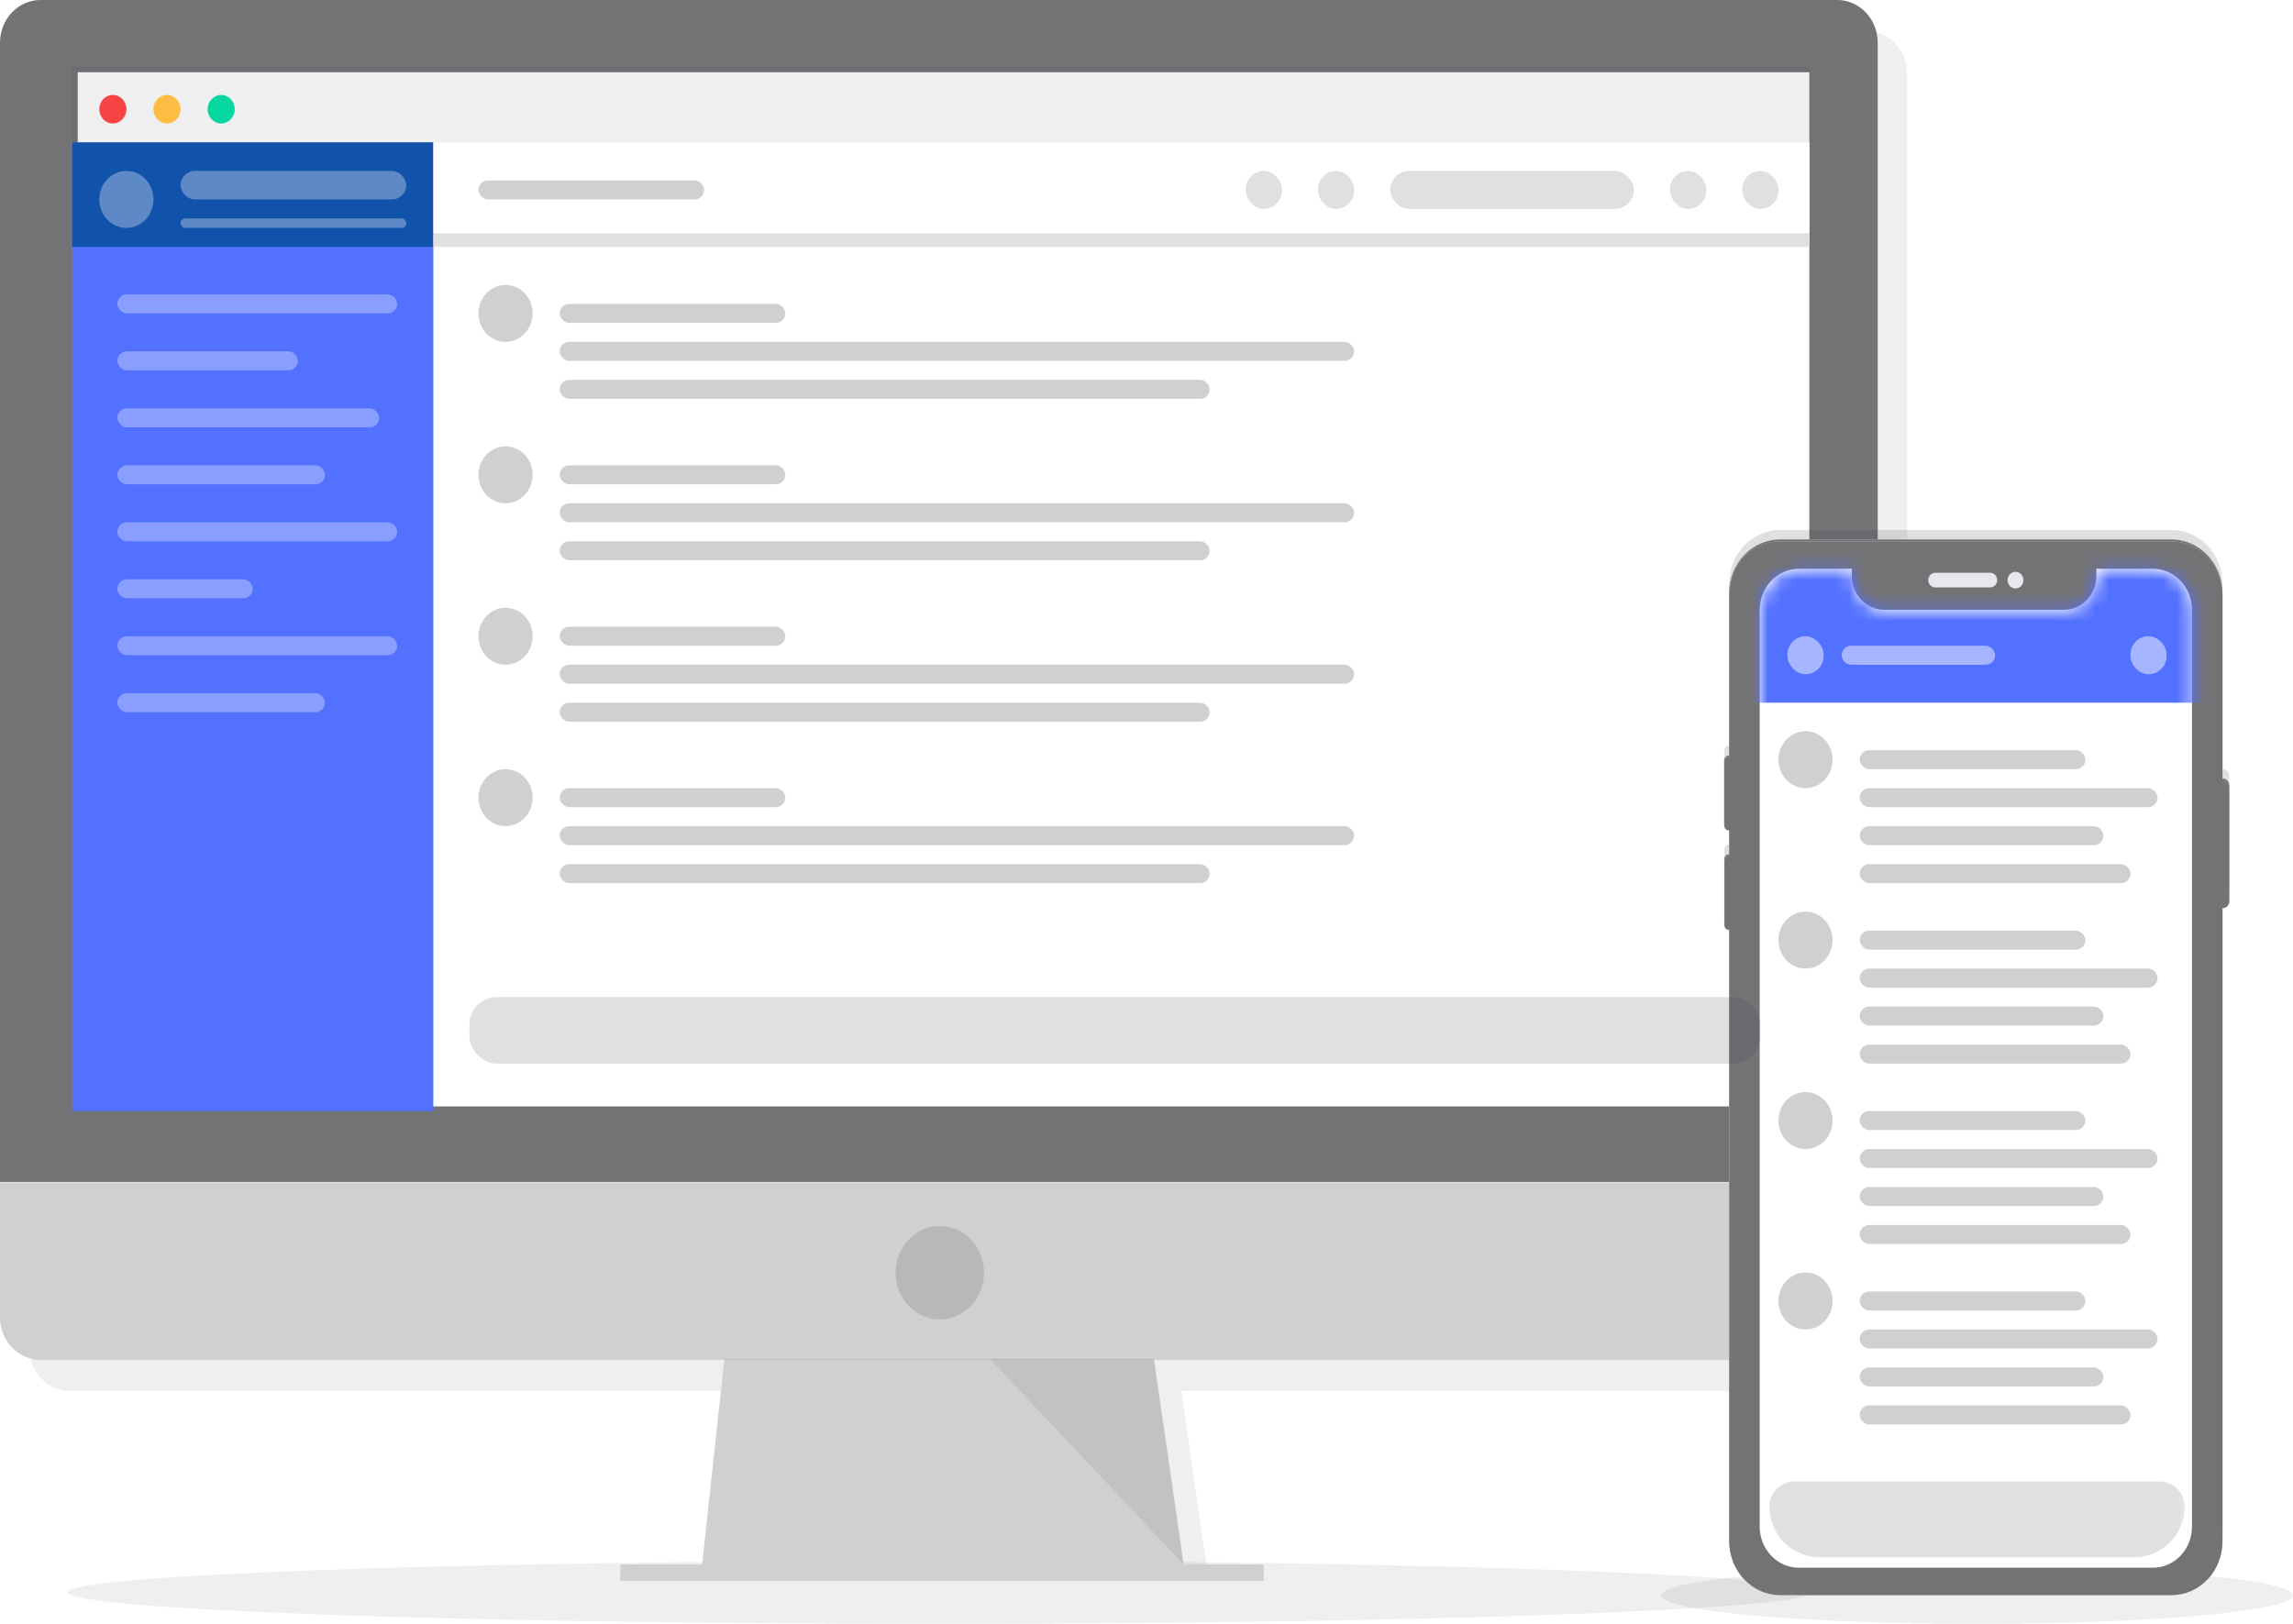 <svg width="168" height="119" viewBox="0 0 168 119" fill="none" xmlns="http://www.w3.org/2000/svg">
<g clip-path="url(#clip0)">
<g filter="url(#filter0_f)">
<path fill-rule="evenodd" clip-rule="evenodd" d="M139.733 5.429C139.735 5.018 139.66 4.61 139.513 4.229C139.366 3.848 139.149 3.501 138.875 3.209C138.601 2.916 138.275 2.684 137.916 2.525C137.557 2.365 137.171 2.282 136.782 2.28H5.109C4.323 2.285 3.57 2.619 3.017 3.209C2.463 3.8 2.155 4.598 2.158 5.429V88.935H2.158V98.809C2.158 99.636 2.469 100.429 3.023 101.014C3.576 101.598 4.327 101.927 5.109 101.927H54.364L52.883 115.387H88.498L86.552 101.927H135.553C138.33 101.929 139.735 100.734 139.733 97.6C139.733 97.269 139.733 91.823 139.733 89.738V5.429Z" fill="#3D3C40" fill-opacity="0.08"/>
</g>
<path d="M68.859 119C104.148 119 132.756 117.964 132.756 116.687C132.756 115.409 104.148 114.374 68.859 114.374C33.57 114.374 4.963 115.409 4.963 116.687C4.963 117.964 33.57 119 68.859 119Z" fill="#3D3C40" fill-opacity="0.08"/>
<path opacity="0.1" d="M86.862 115.607H69.13L51.363 115.367L51.469 114.404H86.686L86.862 115.607Z" fill="#3D3C40"/>
<path d="M86.896 115.847L51.363 115.367L51.469 114.404L53.186 98.524H84.391L86.686 114.404L86.862 115.607L86.896 115.847Z" fill="white"/>
<path d="M137.575 3.149C137.577 2.737 137.502 2.33 137.355 1.949C137.208 1.568 136.991 1.221 136.717 0.929C136.443 0.636 136.117 0.404 135.758 0.244C135.398 0.085 135.013 0.002 134.624 0H2.951C2.165 0.004 1.412 0.339 0.859 0.929C0.305 1.52 -0.004 2.318 3.30799e-05 3.149V87.458H137.575V3.149Z" fill="white"/>
<path d="M86.896 115.847L51.363 115.367L51.469 114.404L53.186 98.524H84.391L86.686 114.404L86.862 115.607L86.896 115.847Z" fill="#3D3C40" fill-opacity="0.24"/>
<path d="M92.591 114.645H45.441V115.847H92.591V114.645Z" fill="white"/>
<path d="M92.591 114.645H45.441V115.847H92.591V114.645Z" fill="#3D3C40" fill-opacity="0.24"/>
<path opacity="0.1" d="M72.547 99.607L86.723 114.644L84.547 99.607H72.547Z" fill="#3D3C40"/>
<path d="M137.575 3.149C137.577 2.737 137.502 2.33 137.355 1.949C137.208 1.568 136.991 1.221 136.717 0.929C136.443 0.636 136.117 0.404 135.758 0.244C135.398 0.085 135.013 0.002 134.624 0H2.951C2.165 0.004 1.412 0.339 0.859 0.929C0.305 1.52 -0.004 2.318 3.30799e-05 3.149V87.458H137.575V3.149Z" fill="#3D3C40" fill-opacity="0.72"/>
<path d="M0 86.615V96.49C0 97.317 0.311 98.109 0.864 98.694C1.418 99.279 2.169 99.607 2.951 99.607H134.624C135.011 99.608 135.395 99.527 135.753 99.371C136.111 99.214 136.437 98.984 136.711 98.695C136.985 98.405 137.202 98.061 137.351 97.683C137.499 97.305 137.575 96.899 137.575 96.49V86.615H0Z" fill="white"/>
<path d="M0 86.654V96.529C0 97.356 0.311 98.149 0.864 98.733C1.418 99.318 2.169 99.646 2.951 99.646H134.624C135.011 99.647 135.395 99.566 135.753 99.409C136.111 99.253 136.437 99.023 136.711 98.734C136.985 98.444 137.202 98.1 137.351 97.722C137.499 97.344 137.575 96.938 137.575 96.529V86.654H0Z" fill="#3D3C40" fill-opacity="0.24"/>
<path d="M132.564 5.293H5.695V81.082H132.564V5.293Z" fill="white"/>
<ellipse cx="68.857" cy="93.268" rx="3.238" ry="3.421" fill="#3D3C40" fill-opacity="0.16"/>
<g filter="url(#filter1_f)">
<path fill-rule="evenodd" clip-rule="evenodd" d="M130.426 38.837H159.092C161.156 38.837 162.829 40.596 162.829 42.767V56.358H162.864C163.119 56.358 163.325 56.575 163.325 56.843V65.234C163.325 65.503 163.119 65.72 162.864 65.72H162.829V112.139C162.829 114.31 161.156 116.069 159.092 116.069H130.426C128.362 116.069 126.689 114.31 126.689 112.139V67.317C126.68 67.318 126.67 67.318 126.661 67.318H126.659C126.48 67.318 126.334 67.165 126.334 66.977V62.248C126.334 62.06 126.48 61.907 126.659 61.907H126.661C126.67 61.907 126.68 61.907 126.689 61.908V60.03C126.682 60.031 126.674 60.031 126.667 60.031H126.665C126.477 60.031 126.324 59.871 126.324 59.673V55.025C126.324 54.827 126.477 54.666 126.665 54.666H126.667C126.674 54.666 126.682 54.666 126.689 54.667V42.767C126.689 40.596 128.362 38.837 130.426 38.837Z" fill="#3D3C40" fill-opacity="0.16"/>
</g>
<path fill-rule="evenodd" clip-rule="evenodd" d="M130.426 39.533H159.092C161.156 39.533 162.829 41.292 162.829 43.462V57.053H162.864C163.119 57.053 163.325 57.271 163.325 57.539V65.93C163.325 66.198 163.119 66.416 162.864 66.416H162.829V112.835C162.829 115.006 161.156 116.765 159.092 116.765H130.426C128.362 116.765 126.689 115.006 126.689 112.835V68.013C126.68 68.013 126.67 68.014 126.661 68.014H126.659C126.48 68.014 126.334 67.861 126.334 67.673V62.944C126.334 62.755 126.48 62.603 126.659 62.603H126.661C126.67 62.603 126.68 62.603 126.689 62.604V60.726C126.682 60.727 126.674 60.727 126.667 60.727H126.665C126.477 60.727 126.324 60.566 126.324 60.369V55.72C126.324 55.522 126.477 55.362 126.665 55.362H126.667C126.674 55.362 126.682 55.362 126.689 55.363V43.462C126.689 41.292 128.362 39.533 130.426 39.533Z" fill="white"/>
<path fill-rule="evenodd" clip-rule="evenodd" d="M130.426 39.533H159.092C161.156 39.533 162.829 41.292 162.829 43.462V57.053H162.864C163.119 57.053 163.325 57.271 163.325 57.539V65.93C163.325 66.198 163.119 66.416 162.864 66.416H162.829V112.835C162.829 115.006 161.156 116.765 159.092 116.765H130.426C128.362 116.765 126.689 115.006 126.689 112.835V68.013C126.68 68.013 126.67 68.014 126.661 68.014H126.659C126.48 68.014 126.334 67.861 126.334 67.673V62.944C126.334 62.755 126.48 62.603 126.659 62.603H126.661C126.67 62.603 126.68 62.603 126.689 62.604V60.726C126.682 60.727 126.674 60.727 126.667 60.727H126.665C126.477 60.727 126.324 60.566 126.324 60.369V55.72C126.324 55.522 126.477 55.362 126.665 55.362H126.667C126.674 55.362 126.682 55.362 126.689 55.363V43.462C126.689 41.292 128.362 39.533 130.426 39.533Z" fill="#3D3C40" fill-opacity="0.72"/>
<path d="M145.809 41.839H141.785C141.503 41.839 141.273 42.08 141.273 42.377C141.273 42.675 141.503 42.916 141.785 42.916H145.809C146.092 42.916 146.321 42.675 146.321 42.377C146.321 42.08 146.092 41.839 145.809 41.839Z" fill="#E6E8EC"/>
<path d="M147.663 42.99C147.983 42.99 148.243 42.717 148.243 42.38C148.243 42.042 147.983 41.769 147.663 41.769C147.342 41.769 147.082 42.042 147.082 42.38C147.082 42.717 147.342 42.99 147.663 42.99Z" fill="#E6E8EC"/>
<path d="M157.725 41.546H153.589V42.07C153.588 42.728 153.34 43.359 152.897 43.824C152.455 44.29 151.856 44.552 151.23 44.554H138.035C137.408 44.554 136.807 44.292 136.363 43.826C135.92 43.36 135.671 42.727 135.671 42.068V41.546H131.79C131.029 41.547 130.299 41.865 129.761 42.431C129.223 42.997 128.92 43.764 128.92 44.565V111.735C128.92 112.132 128.994 112.524 129.138 112.89C129.283 113.256 129.494 113.589 129.761 113.869C130.027 114.15 130.344 114.372 130.692 114.524C131.04 114.675 131.413 114.754 131.79 114.754H157.725C158.102 114.754 158.475 114.676 158.824 114.524C159.172 114.373 159.489 114.15 159.755 113.87C160.022 113.59 160.233 113.257 160.377 112.891C160.522 112.524 160.596 112.132 160.595 111.735V44.563C160.595 43.763 160.292 42.995 159.754 42.43C159.216 41.864 158.486 41.546 157.725 41.546Z" fill="white"/>
<path d="M144.849 119C157.634 119 167.998 118.065 167.998 116.912C167.998 115.759 157.634 114.824 144.849 114.824C132.064 114.824 121.699 115.759 121.699 116.912C121.699 118.065 132.064 119 144.849 119Z" fill="#3D3C40" fill-opacity="0.08"/>
<path fill-rule="evenodd" clip-rule="evenodd" d="M130.432 39.666H159.098C161.162 39.666 162.835 41.426 162.835 43.596V57.187H162.87C163.124 57.187 163.331 57.404 163.331 57.673V66.064C163.331 66.332 163.124 66.549 162.87 66.549H162.835V112.969C162.835 115.139 161.162 116.899 159.098 116.899H130.432C128.368 116.899 126.695 115.139 126.695 112.969V68.146C126.686 68.147 126.676 68.148 126.667 68.148H126.665C126.485 68.148 126.34 67.995 126.34 67.806V63.078C126.34 62.889 126.485 62.736 126.665 62.736H126.667C126.676 62.736 126.686 62.737 126.695 62.738V60.86C126.688 60.86 126.68 60.861 126.673 60.861H126.671C126.483 60.861 126.33 60.7 126.33 60.502V55.854C126.33 55.656 126.483 55.496 126.671 55.496H126.673C126.68 55.496 126.688 55.496 126.695 55.497V43.596C126.695 41.426 128.368 39.666 130.432 39.666Z" fill="white"/>
<path fill-rule="evenodd" clip-rule="evenodd" d="M130.432 39.666H159.098C161.162 39.666 162.835 41.426 162.835 43.596V57.187H162.87C163.124 57.187 163.331 57.404 163.331 57.673V66.064C163.331 66.332 163.124 66.549 162.87 66.549H162.835V112.969C162.835 115.139 161.162 116.899 159.098 116.899H130.432C128.368 116.899 126.695 115.139 126.695 112.969V68.146C126.686 68.147 126.676 68.148 126.667 68.148H126.665C126.485 68.148 126.34 67.995 126.34 67.806V63.078C126.34 62.889 126.485 62.736 126.665 62.736H126.667C126.676 62.736 126.686 62.737 126.695 62.738V60.86C126.688 60.86 126.68 60.861 126.673 60.861H126.671C126.483 60.861 126.33 60.7 126.33 60.502V55.854C126.33 55.656 126.483 55.496 126.671 55.496H126.673C126.68 55.496 126.688 55.496 126.695 55.497V43.596C126.695 41.426 128.368 39.666 130.432 39.666Z" fill="#3D3C40" fill-opacity="0.72"/>
<path d="M145.815 41.973H141.791C141.509 41.973 141.279 42.214 141.279 42.511C141.279 42.808 141.509 43.049 141.791 43.049H145.815C146.098 43.049 146.327 42.808 146.327 42.511C146.327 42.214 146.098 41.973 145.815 41.973Z" fill="#E6E8EC"/>
<path d="M147.668 43.124C147.989 43.124 148.249 42.85 148.249 42.513C148.249 42.176 147.989 41.903 147.668 41.903C147.348 41.903 147.088 42.176 147.088 42.513C147.088 42.85 147.348 43.124 147.668 43.124Z" fill="#E6E8EC"/>
<path d="M157.731 41.68H153.594V42.204C153.594 42.862 153.345 43.493 152.903 43.958C152.461 44.424 151.862 44.686 151.236 44.688H138.041C137.414 44.688 136.812 44.426 136.369 43.96C135.926 43.493 135.677 42.861 135.677 42.202V41.68H131.796C131.035 41.681 130.305 41.999 129.767 42.565C129.229 43.131 128.926 43.898 128.926 44.699V111.869C128.926 112.265 129 112.658 129.144 113.024C129.289 113.39 129.5 113.723 129.767 114.003C130.033 114.284 130.349 114.506 130.698 114.658C131.046 114.809 131.419 114.887 131.796 114.887H157.731C158.108 114.888 158.481 114.81 158.83 114.658C159.178 114.507 159.494 114.284 159.761 114.004C160.028 113.724 160.239 113.391 160.383 113.024C160.527 112.658 160.601 112.265 160.601 111.869V44.696C160.601 43.896 160.298 43.129 159.76 42.563C159.222 41.998 158.492 41.68 157.731 41.68Z" fill="white"/>
<g clip-path="url(#clip1)">
<rect x="5.291" y="10.439" width="26.457" height="76.55" fill="#5371FF"/>
<rect x="5.291" y="10.439" width="26.457" height="7.655" fill="#1153AB"/>
<rect x="31.748" y="10.439" width="101.197" height="7.655" fill="white"/>
<line x1="31.748" y1="17.594" x2="132.945" y2="17.594" stroke="#3D3C40" stroke-opacity="0.16"/>
<ellipse opacity="0.32" cx="9.26" cy="14.614" rx="1.984" ry="2.088" fill="white"/>
<rect opacity="0.32" x="13.229" y="12.526" width="16.535" height="2.088" rx="1.044" fill="white"/>
<rect opacity="0.32" x="8.598" y="21.573" width="20.504" height="1.392" rx="0.696" fill="white"/>
<rect opacity="0.32" x="8.598" y="25.748" width="13.228" height="1.392" rx="0.696" fill="white"/>
<rect opacity="0.32" x="8.598" y="29.924" width="19.181" height="1.392" rx="0.696" fill="white"/>
<rect opacity="0.32" x="8.598" y="34.1" width="15.213" height="1.392" rx="0.696" fill="white"/>
<rect opacity="0.32" x="8.598" y="38.275" width="20.504" height="1.392" rx="0.696" fill="white"/>
<rect opacity="0.32" x="8.598" y="42.451" width="9.921" height="1.392" rx="0.696" fill="white"/>
<rect opacity="0.32" x="8.598" y="46.626" width="20.504" height="1.392" rx="0.696" fill="white"/>
<rect opacity="0.32" x="8.598" y="50.801" width="15.213" height="1.392" rx="0.696" fill="white"/>
<rect opacity="0.32" x="13.229" y="16.006" width="16.535" height="0.696" rx="0.348" fill="white"/>
<rect x="35.055" y="13.223" width="16.535" height="1.392" rx="0.696" fill="#3D3C40" fill-opacity="0.24"/>
<ellipse cx="37.039" cy="22.965" rx="1.984" ry="2.088" fill="#3D3C40" fill-opacity="0.24"/>
<rect x="41.008" y="22.269" width="16.535" height="1.392" rx="0.696" fill="#3D3C40" fill-opacity="0.24"/>
<rect x="41.008" y="25.053" width="58.205" height="1.392" rx="0.696" fill="#3D3C40" fill-opacity="0.24"/>
<rect x="41.008" y="27.836" width="47.622" height="1.392" rx="0.696" fill="#3D3C40" fill-opacity="0.24"/>
<ellipse cx="37.039" cy="34.796" rx="1.984" ry="2.088" fill="#3D3C40" fill-opacity="0.24"/>
<rect x="41.008" y="34.1" width="16.535" height="1.392" rx="0.696" fill="#3D3C40" fill-opacity="0.24"/>
<rect x="41.008" y="36.883" width="58.205" height="1.392" rx="0.696" fill="#3D3C40" fill-opacity="0.24"/>
<rect x="41.008" y="39.667" width="47.622" height="1.392" rx="0.696" fill="#3D3C40" fill-opacity="0.24"/>
<ellipse cx="37.039" cy="46.626" rx="1.984" ry="2.088" fill="#3D3C40" fill-opacity="0.24"/>
<rect x="41.008" y="45.93" width="16.535" height="1.392" rx="0.696" fill="#3D3C40" fill-opacity="0.24"/>
<rect x="41.008" y="48.713" width="58.205" height="1.392" rx="0.696" fill="#3D3C40" fill-opacity="0.24"/>
<rect x="41.008" y="51.497" width="47.622" height="1.392" rx="0.696" fill="#3D3C40" fill-opacity="0.24"/>
<ellipse cx="37.039" cy="58.456" rx="1.984" ry="2.088" fill="#3D3C40" fill-opacity="0.24"/>
<rect x="41.008" y="57.76" width="16.535" height="1.392" rx="0.696" fill="#3D3C40" fill-opacity="0.24"/>
<rect x="41.008" y="60.544" width="58.205" height="1.392" rx="0.696" fill="#3D3C40" fill-opacity="0.24"/>
<rect x="41.008" y="63.328" width="47.622" height="1.392" rx="0.696" fill="#3D3C40" fill-opacity="0.24"/>
<rect x="101.857" y="12.526" width="17.858" height="2.784" rx="1.392" fill="#3D3C40" fill-opacity="0.16"/>
<rect x="122.361" y="12.526" width="2.646" height="2.784" rx="1.323" fill="#3D3C40" fill-opacity="0.16"/>
<rect x="127.652" y="12.526" width="2.646" height="2.784" rx="1.323" fill="#3D3C40" fill-opacity="0.16"/>
<rect x="96.566" y="12.526" width="2.646" height="2.784" rx="1.323" fill="#3D3C40" fill-opacity="0.16"/>
<rect x="91.275" y="12.526" width="2.646" height="2.784" rx="1.323" fill="#3D3C40" fill-opacity="0.16"/>
<rect x="5.291" y="4.872" width="127.654" height="5.567" fill="#3D3C40" fill-opacity="0.08"/>
<ellipse cx="8.268" cy="8.003" rx="0.992" ry="1.044" fill="#F74343"/>
<ellipse cx="12.236" cy="8.003" rx="0.992" ry="1.044" fill="#FFBC42"/>
<ellipse cx="16.205" cy="8.003" rx="0.992" ry="1.044" fill="#06D6A0"/>
<rect x="34.393" y="73.07" width="94.583" height="4.871" rx="2" fill="#3D3C40" fill-opacity="0.16"/>
</g>
<mask id="mask0" mask-type="alpha" maskUnits="userSpaceOnUse" x="128" y="41" width="33" height="74">
<path d="M157.782 41.754H153.645V42.278C153.645 42.936 153.396 43.567 152.954 44.032C152.512 44.498 151.913 44.76 151.287 44.762H138.092C137.465 44.762 136.863 44.5 136.42 44.034C135.976 43.568 135.727 42.935 135.727 42.276V41.754H131.847C131.086 41.755 130.356 42.073 129.818 42.639C129.28 43.205 128.977 43.972 128.977 44.773V111.943C128.977 112.34 129.051 112.732 129.195 113.098C129.339 113.464 129.551 113.797 129.817 114.077C130.084 114.358 130.4 114.58 130.749 114.732C131.097 114.883 131.47 114.962 131.847 114.962H157.782C158.159 114.962 158.532 114.884 158.88 114.732C159.229 114.581 159.545 114.358 159.812 114.078C160.078 113.798 160.29 113.465 160.434 113.099C160.578 112.732 160.652 112.34 160.652 111.943V44.771C160.651 43.971 160.349 43.203 159.811 42.638C159.272 42.072 158.543 41.754 157.782 41.754Z" fill="white"/>
</mask>
<g mask="url(#mask0)">
<path d="M129.639 110.417C129.639 109.392 130.47 108.562 131.494 108.562H158.208C159.233 108.562 160.064 109.392 160.064 110.417C160.064 112.467 158.402 114.129 156.352 114.129H133.35C131.3 114.129 129.639 112.467 129.639 110.417Z" fill="#3D3C40" fill-opacity="0.16"/>
<ellipse cx="132.283" cy="55.673" rx="1.984" ry="2.088" fill="#3D3C40" fill-opacity="0.24"/>
<rect x="136.252" y="54.977" width="16.535" height="1.392" rx="0.696" fill="#3D3C40" fill-opacity="0.24"/>
<rect x="136.252" y="57.76" width="21.827" height="1.392" rx="0.696" fill="#3D3C40" fill-opacity="0.24"/>
<rect x="136.252" y="60.544" width="17.858" height="1.392" rx="0.696" fill="#3D3C40" fill-opacity="0.24"/>
<rect x="136.252" y="63.328" width="19.843" height="1.392" rx="0.696" fill="#3D3C40" fill-opacity="0.24"/>
<ellipse cx="132.283" cy="68.895" rx="1.984" ry="2.088" fill="#3D3C40" fill-opacity="0.24"/>
<rect x="136.252" y="68.199" width="16.535" height="1.392" rx="0.696" fill="#3D3C40" fill-opacity="0.24"/>
<rect x="136.252" y="70.982" width="21.827" height="1.392" rx="0.696" fill="#3D3C40" fill-opacity="0.24"/>
<rect x="136.252" y="73.766" width="17.858" height="1.392" rx="0.696" fill="#3D3C40" fill-opacity="0.24"/>
<rect x="136.252" y="76.55" width="19.843" height="1.392" rx="0.696" fill="#3D3C40" fill-opacity="0.24"/>
<ellipse cx="132.283" cy="82.117" rx="1.984" ry="2.088" fill="#3D3C40" fill-opacity="0.24"/>
<rect x="136.252" y="81.421" width="16.535" height="1.392" rx="0.696" fill="#3D3C40" fill-opacity="0.24"/>
<rect x="136.252" y="84.205" width="21.827" height="1.392" rx="0.696" fill="#3D3C40" fill-opacity="0.24"/>
<rect x="136.252" y="86.988" width="17.858" height="1.392" rx="0.696" fill="#3D3C40" fill-opacity="0.24"/>
<rect x="136.252" y="89.772" width="19.843" height="1.392" rx="0.696" fill="#3D3C40" fill-opacity="0.24"/>
<ellipse cx="132.283" cy="95.339" rx="1.984" ry="2.088" fill="#3D3C40" fill-opacity="0.24"/>
<rect x="136.252" y="94.643" width="16.535" height="1.392" rx="0.696" fill="#3D3C40" fill-opacity="0.24"/>
<rect x="136.252" y="97.427" width="21.827" height="1.392" rx="0.696" fill="#3D3C40" fill-opacity="0.24"/>
<rect x="136.252" y="100.21" width="17.858" height="1.392" rx="0.696" fill="#3D3C40" fill-opacity="0.24"/>
<rect x="136.252" y="102.994" width="19.843" height="1.392" rx="0.696" fill="#3D3C40" fill-opacity="0.24"/>
<rect x="126.992" y="40.363" width="34.394" height="11.134" fill="#5371FF"/>
<rect opacity="0.48" x="134.93" y="47.322" width="11.244" height="1.392" rx="0.696" fill="white"/>
<rect opacity="0.48" x="156.094" y="46.626" width="2.646" height="2.784" rx="1.323" fill="white"/>
<rect opacity="0.48" x="130.961" y="46.626" width="2.646" height="2.784" rx="1.323" fill="white"/>
</g>
</g>
<defs>
<filter id="filter0_f" x="-1.842" y="-1.72" width="145.575" height="121.107" filterUnits="userSpaceOnUse" color-interpolation-filters="sRGB">
<feFlood flood-opacity="0" result="BackgroundImageFix"/>
<feBlend mode="normal" in="SourceGraphic" in2="BackgroundImageFix" result="shape"/>
<feGaussianBlur stdDeviation="2" result="effect1_foregroundBlur"/>
</filter>
<filter id="filter1_f" x="122.324" y="34.837" width="45.001" height="85.232" filterUnits="userSpaceOnUse" color-interpolation-filters="sRGB">
<feFlood flood-opacity="0" result="BackgroundImageFix"/>
<feBlend mode="normal" in="SourceGraphic" in2="BackgroundImageFix" result="shape"/>
<feGaussianBlur stdDeviation="2" result="effect1_foregroundBlur"/>
</filter>
<clipPath id="clip0">
<rect width="168" height="119" fill="white"/>
</clipPath>
<clipPath id="clip1">
<rect width="127.272" height="76.55" fill="white" transform="translate(5.291 4.872)"/>
</clipPath>
</defs>
</svg>
